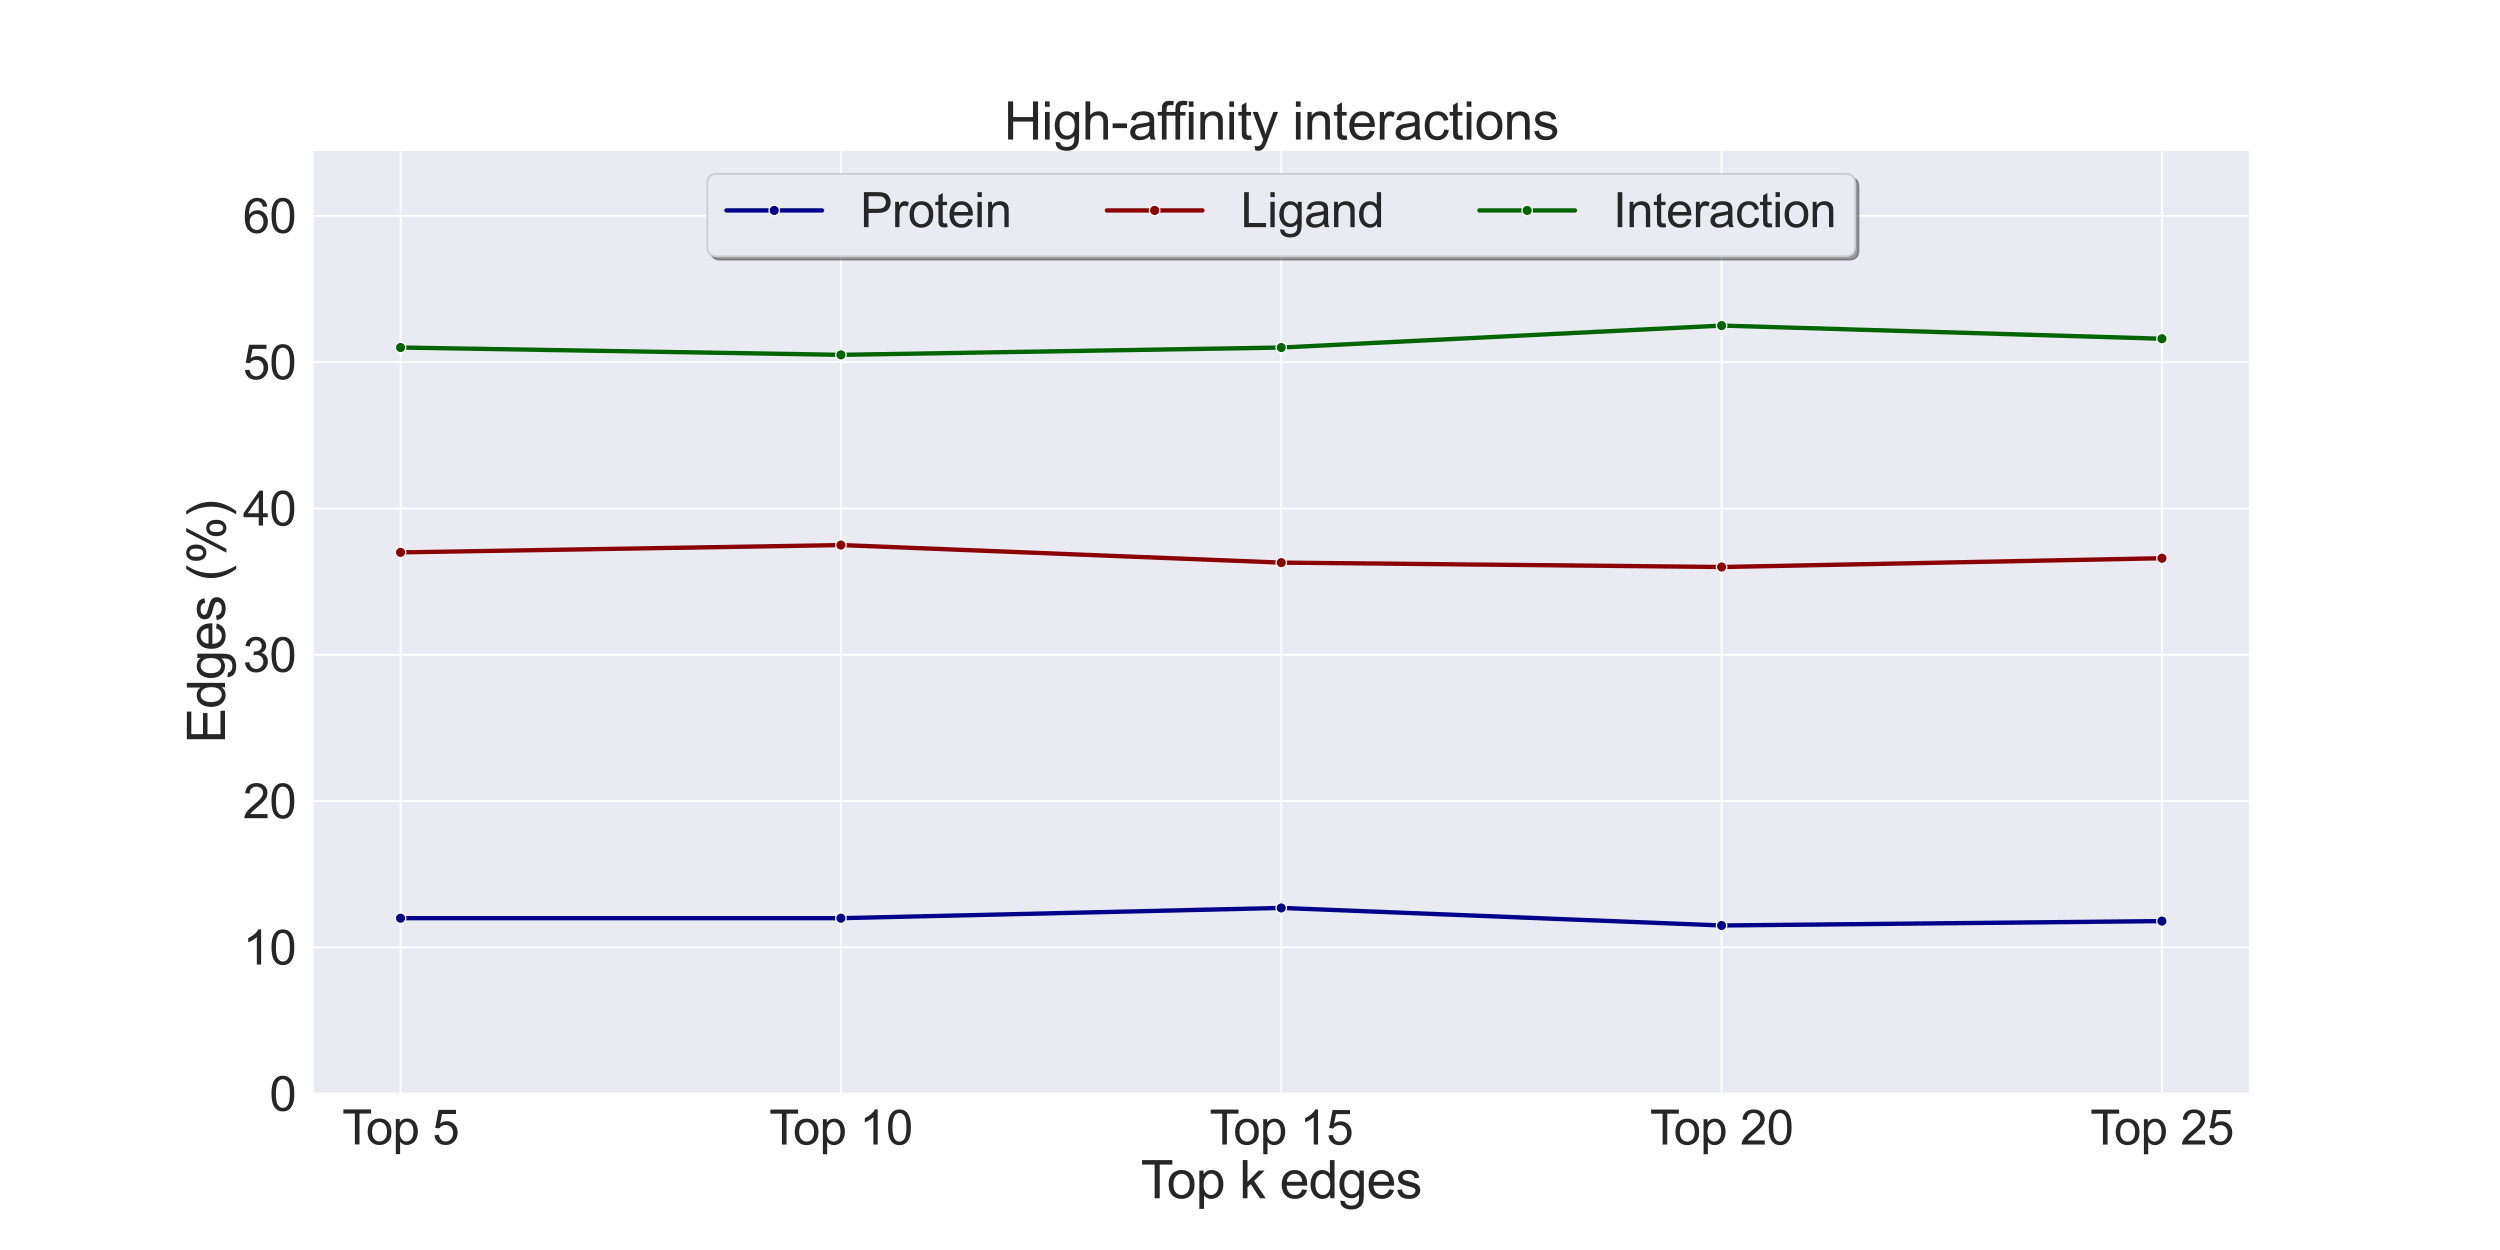 <?xml version="1.0" encoding="utf-8" standalone="no"?>
<!DOCTYPE svg PUBLIC "-//W3C//DTD SVG 1.1//EN"
  "http://www.w3.org/Graphics/SVG/1.1/DTD/svg11.dtd">
<svg xmlns:xlink="http://www.w3.org/1999/xlink" width="1440pt" height="720pt" viewBox="0 0 1440 720" xmlns="http://www.w3.org/2000/svg" version="1.1">
 <defs>
  <style type="text/css">*{stroke-linejoin: round; stroke-linecap: butt}</style>
 </defs>
 <g id="figure_1">
  <g id="patch_1">
   <path d="M 0 720 
L 1440 720 
L 1440 0 
L 0 0 
z
" style="fill: #ffffff"/>
  </g>
  <g id="axes_1">
   <g id="patch_2">
    <path d="M 180 630 
L 1296 630 
L 1296 86.4 
L 180 86.4 
z
" style="fill: #eaeaf2"/>
   </g>
   <g id="matplotlib.axis_1">
    <g id="xtick_1">
     <g id="line2d_1">
      <path d="M 230.727 630 
L 230.727 86.4 
" clip-path="url(#p2c59b697bc)" style="fill: none; stroke: #ffffff; stroke-linecap: round"/>
     </g>
     <g id="text_1">
      <!-- Top 5 -->
      <g style="fill: #262626" transform="translate(197.1 659.184)scale(0.275 -0.275)">
       <defs>
        <path id="ArialMT-54" d="M 1659 0 
L 1659 4041 
L 150 4041 
L 150 4581 
L 3781 4581 
L 3781 4041 
L 2266 4041 
L 2266 0 
L 1659 0 
z
" transform="scale(0.016)"/>
        <path id="ArialMT-6f" d="M 213 1659 
Q 213 2581 725 3025 
Q 1153 3394 1769 3394 
Q 2453 3394 2887 2945 
Q 3322 2497 3322 1706 
Q 3322 1066 3130 698 
Q 2938 331 2570 128 
Q 2203 -75 1769 -75 
Q 1072 -75 642 372 
Q 213 819 213 1659 
z
M 791 1659 
Q 791 1022 1069 705 
Q 1347 388 1769 388 
Q 2188 388 2466 706 
Q 2744 1025 2744 1678 
Q 2744 2294 2464 2611 
Q 2184 2928 1769 2928 
Q 1347 2928 1069 2612 
Q 791 2297 791 1659 
z
" transform="scale(0.016)"/>
        <path id="ArialMT-70" d="M 422 -1272 
L 422 3319 
L 934 3319 
L 934 2888 
Q 1116 3141 1344 3267 
Q 1572 3394 1897 3394 
Q 2322 3394 2647 3175 
Q 2972 2956 3137 2557 
Q 3303 2159 3303 1684 
Q 3303 1175 3120 767 
Q 2938 359 2589 142 
Q 2241 -75 1856 -75 
Q 1575 -75 1351 44 
Q 1128 163 984 344 
L 984 -1272 
L 422 -1272 
z
M 931 1641 
Q 931 1000 1190 694 
Q 1450 388 1819 388 
Q 2194 388 2461 705 
Q 2728 1022 2728 1688 
Q 2728 2322 2467 2637 
Q 2206 2953 1844 2953 
Q 1484 2953 1207 2617 
Q 931 2281 931 1641 
z
" transform="scale(0.016)"/>
        <path id="ArialMT-20" transform="scale(0.016)"/>
        <path id="ArialMT-35" d="M 266 1200 
L 856 1250 
Q 922 819 1161 601 
Q 1400 384 1738 384 
Q 2144 384 2425 690 
Q 2706 997 2706 1503 
Q 2706 1984 2436 2262 
Q 2166 2541 1728 2541 
Q 1456 2541 1237 2417 
Q 1019 2294 894 2097 
L 366 2166 
L 809 4519 
L 3088 4519 
L 3088 3981 
L 1259 3981 
L 1013 2750 
Q 1425 3038 1878 3038 
Q 2478 3038 2890 2622 
Q 3303 2206 3303 1553 
Q 3303 931 2941 478 
Q 2500 -78 1738 -78 
Q 1113 -78 717 272 
Q 322 622 266 1200 
z
" transform="scale(0.016)"/>
       </defs>
       <use xlink:href="#ArialMT-54"/>
       <use xlink:href="#ArialMT-6f" x="49.959"/>
       <use xlink:href="#ArialMT-70" x="105.574"/>
       <use xlink:href="#ArialMT-20" x="161.189"/>
       <use xlink:href="#ArialMT-35" x="188.973"/>
      </g>
     </g>
    </g>
    <g id="xtick_2">
     <g id="line2d_2">
      <path d="M 484.364 630 
L 484.364 86.4 
" clip-path="url(#p2c59b697bc)" style="fill: none; stroke: #ffffff; stroke-linecap: round"/>
     </g>
     <g id="text_2">
      <!-- Top 10 -->
      <g style="fill: #262626" transform="translate(443.09 659.266)scale(0.275 -0.275)">
       <defs>
        <path id="ArialMT-31" d="M 2384 0 
L 1822 0 
L 1822 3584 
Q 1619 3391 1289 3197 
Q 959 3003 697 2906 
L 697 3450 
Q 1169 3672 1522 3987 
Q 1875 4303 2022 4600 
L 2384 4600 
L 2384 0 
z
" transform="scale(0.016)"/>
        <path id="ArialMT-30" d="M 266 2259 
Q 266 3072 433 3567 
Q 600 4063 929 4331 
Q 1259 4600 1759 4600 
Q 2128 4600 2406 4451 
Q 2684 4303 2865 4023 
Q 3047 3744 3150 3342 
Q 3253 2941 3253 2259 
Q 3253 1453 3087 958 
Q 2922 463 2592 192 
Q 2263 -78 1759 -78 
Q 1097 -78 719 397 
Q 266 969 266 2259 
z
M 844 2259 
Q 844 1131 1108 757 
Q 1372 384 1759 384 
Q 2147 384 2411 759 
Q 2675 1134 2675 2259 
Q 2675 3391 2411 3762 
Q 2147 4134 1753 4134 
Q 1366 4134 1134 3806 
Q 844 3388 844 2259 
z
" transform="scale(0.016)"/>
       </defs>
       <use xlink:href="#ArialMT-54"/>
       <use xlink:href="#ArialMT-6f" x="49.959"/>
       <use xlink:href="#ArialMT-70" x="105.574"/>
       <use xlink:href="#ArialMT-20" x="161.189"/>
       <use xlink:href="#ArialMT-31" x="188.973"/>
       <use xlink:href="#ArialMT-30" x="244.588"/>
      </g>
     </g>
    </g>
    <g id="xtick_3">
     <g id="line2d_3">
      <path d="M 738 630 
L 738 86.4 
" clip-path="url(#p2c59b697bc)" style="fill: none; stroke: #ffffff; stroke-linecap: round"/>
     </g>
     <g id="text_3">
      <!-- Top 15 -->
      <g style="fill: #262626" transform="translate(696.726 659.266)scale(0.275 -0.275)">
       <use xlink:href="#ArialMT-54"/>
       <use xlink:href="#ArialMT-6f" x="49.959"/>
       <use xlink:href="#ArialMT-70" x="105.574"/>
       <use xlink:href="#ArialMT-20" x="161.189"/>
       <use xlink:href="#ArialMT-31" x="188.973"/>
       <use xlink:href="#ArialMT-35" x="244.588"/>
      </g>
     </g>
    </g>
    <g id="xtick_4">
     <g id="line2d_4">
      <path d="M 991.636 630 
L 991.636 86.4 
" clip-path="url(#p2c59b697bc)" style="fill: none; stroke: #ffffff; stroke-linecap: round"/>
     </g>
     <g id="text_4">
      <!-- Top 20 -->
      <g style="fill: #262626" transform="translate(950.363 659.266)scale(0.275 -0.275)">
       <defs>
        <path id="ArialMT-32" d="M 3222 541 
L 3222 0 
L 194 0 
Q 188 203 259 391 
Q 375 700 629 1000 
Q 884 1300 1366 1694 
Q 2113 2306 2375 2664 
Q 2638 3022 2638 3341 
Q 2638 3675 2398 3904 
Q 2159 4134 1775 4134 
Q 1369 4134 1125 3890 
Q 881 3647 878 3216 
L 300 3275 
Q 359 3922 746 4261 
Q 1134 4600 1788 4600 
Q 2447 4600 2831 4234 
Q 3216 3869 3216 3328 
Q 3216 3053 3103 2787 
Q 2991 2522 2730 2228 
Q 2469 1934 1863 1422 
Q 1356 997 1212 845 
Q 1069 694 975 541 
L 3222 541 
z
" transform="scale(0.016)"/>
       </defs>
       <use xlink:href="#ArialMT-54"/>
       <use xlink:href="#ArialMT-6f" x="49.959"/>
       <use xlink:href="#ArialMT-70" x="105.574"/>
       <use xlink:href="#ArialMT-20" x="161.189"/>
       <use xlink:href="#ArialMT-32" x="188.973"/>
       <use xlink:href="#ArialMT-30" x="244.588"/>
      </g>
     </g>
    </g>
    <g id="xtick_5">
     <g id="line2d_5">
      <path d="M 1245.273 630 
L 1245.273 86.4 
" clip-path="url(#p2c59b697bc)" style="fill: none; stroke: #ffffff; stroke-linecap: round"/>
     </g>
     <g id="text_5">
      <!-- Top 25 -->
      <g style="fill: #262626" transform="translate(1203.999 659.266)scale(0.275 -0.275)">
       <use xlink:href="#ArialMT-54"/>
       <use xlink:href="#ArialMT-6f" x="49.959"/>
       <use xlink:href="#ArialMT-70" x="105.574"/>
       <use xlink:href="#ArialMT-20" x="161.189"/>
       <use xlink:href="#ArialMT-32" x="188.973"/>
       <use xlink:href="#ArialMT-35" x="244.588"/>
      </g>
     </g>
    </g>
    <g id="text_6">
     <!-- Top k edges -->
     <g style="fill: #262626" transform="translate(657.124 690.205)scale(0.3 -0.3)">
      <defs>
       <path id="ArialMT-6b" d="M 425 0 
L 425 4581 
L 988 4581 
L 988 1969 
L 2319 3319 
L 3047 3319 
L 1778 2088 
L 3175 0 
L 2481 0 
L 1384 1697 
L 988 1316 
L 988 0 
L 425 0 
z
" transform="scale(0.016)"/>
       <path id="ArialMT-65" d="M 2694 1069 
L 3275 997 
Q 3138 488 2766 206 
Q 2394 -75 1816 -75 
Q 1088 -75 661 373 
Q 234 822 234 1631 
Q 234 2469 665 2931 
Q 1097 3394 1784 3394 
Q 2450 3394 2872 2941 
Q 3294 2488 3294 1666 
Q 3294 1616 3291 1516 
L 816 1516 
Q 847 969 1125 678 
Q 1403 388 1819 388 
Q 2128 388 2347 550 
Q 2566 713 2694 1069 
z
M 847 1978 
L 2700 1978 
Q 2663 2397 2488 2606 
Q 2219 2931 1791 2931 
Q 1403 2931 1139 2672 
Q 875 2413 847 1978 
z
" transform="scale(0.016)"/>
       <path id="ArialMT-64" d="M 2575 0 
L 2575 419 
Q 2259 -75 1647 -75 
Q 1250 -75 917 144 
Q 584 363 401 755 
Q 219 1147 219 1656 
Q 219 2153 384 2558 
Q 550 2963 881 3178 
Q 1213 3394 1622 3394 
Q 1922 3394 2156 3267 
Q 2391 3141 2538 2938 
L 2538 4581 
L 3097 4581 
L 3097 0 
L 2575 0 
z
M 797 1656 
Q 797 1019 1065 703 
Q 1334 388 1700 388 
Q 2069 388 2326 689 
Q 2584 991 2584 1609 
Q 2584 2291 2321 2609 
Q 2059 2928 1675 2928 
Q 1300 2928 1048 2622 
Q 797 2316 797 1656 
z
" transform="scale(0.016)"/>
       <path id="ArialMT-67" d="M 319 -275 
L 866 -356 
Q 900 -609 1056 -725 
Q 1266 -881 1628 -881 
Q 2019 -881 2231 -725 
Q 2444 -569 2519 -288 
Q 2563 -116 2559 434 
Q 2191 0 1641 0 
Q 956 0 581 494 
Q 206 988 206 1678 
Q 206 2153 378 2554 
Q 550 2956 876 3175 
Q 1203 3394 1644 3394 
Q 2231 3394 2613 2919 
L 2613 3319 
L 3131 3319 
L 3131 450 
Q 3131 -325 2973 -648 
Q 2816 -972 2473 -1159 
Q 2131 -1347 1631 -1347 
Q 1038 -1347 672 -1080 
Q 306 -813 319 -275 
z
M 784 1719 
Q 784 1066 1043 766 
Q 1303 466 1694 466 
Q 2081 466 2343 764 
Q 2606 1063 2606 1700 
Q 2606 2309 2336 2618 
Q 2066 2928 1684 2928 
Q 1309 2928 1046 2623 
Q 784 2319 784 1719 
z
" transform="scale(0.016)"/>
       <path id="ArialMT-73" d="M 197 991 
L 753 1078 
Q 800 744 1014 566 
Q 1228 388 1613 388 
Q 2000 388 2187 545 
Q 2375 703 2375 916 
Q 2375 1106 2209 1216 
Q 2094 1291 1634 1406 
Q 1016 1563 777 1677 
Q 538 1791 414 1992 
Q 291 2194 291 2438 
Q 291 2659 392 2848 
Q 494 3038 669 3163 
Q 800 3259 1026 3326 
Q 1253 3394 1513 3394 
Q 1903 3394 2198 3281 
Q 2494 3169 2634 2976 
Q 2775 2784 2828 2463 
L 2278 2388 
Q 2241 2644 2061 2787 
Q 1881 2931 1553 2931 
Q 1166 2931 1000 2803 
Q 834 2675 834 2503 
Q 834 2394 903 2306 
Q 972 2216 1119 2156 
Q 1203 2125 1616 2013 
Q 2213 1853 2448 1751 
Q 2684 1650 2818 1456 
Q 2953 1263 2953 975 
Q 2953 694 2789 445 
Q 2625 197 2315 61 
Q 2006 -75 1616 -75 
Q 969 -75 630 194 
Q 291 463 197 991 
z
" transform="scale(0.016)"/>
      </defs>
      <use xlink:href="#ArialMT-54"/>
      <use xlink:href="#ArialMT-6f" x="49.959"/>
      <use xlink:href="#ArialMT-70" x="105.574"/>
      <use xlink:href="#ArialMT-20" x="161.189"/>
      <use xlink:href="#ArialMT-6b" x="188.973"/>
      <use xlink:href="#ArialMT-20" x="238.973"/>
      <use xlink:href="#ArialMT-65" x="266.756"/>
      <use xlink:href="#ArialMT-64" x="322.371"/>
      <use xlink:href="#ArialMT-67" x="377.986"/>
      <use xlink:href="#ArialMT-65" x="433.602"/>
      <use xlink:href="#ArialMT-73" x="489.217"/>
     </g>
    </g>
   </g>
   <g id="matplotlib.axis_2">
    <g id="ytick_1">
     <g id="line2d_6">
      <path d="M 180 630 
L 1296 630 
" clip-path="url(#p2c59b697bc)" style="fill: none; stroke: #ffffff; stroke-linecap: round"/>
     </g>
     <g id="text_7">
      <!-- 0 -->
      <g style="fill: #262626" transform="translate(155.207 639.842)scale(0.275 -0.275)">
       <use xlink:href="#ArialMT-30"/>
      </g>
     </g>
    </g>
    <g id="ytick_2">
     <g id="line2d_7">
      <path d="M 180 545.721 
L 1296 545.721 
" clip-path="url(#p2c59b697bc)" style="fill: none; stroke: #ffffff; stroke-linecap: round"/>
     </g>
     <g id="text_8">
      <!-- 10 -->
      <g style="fill: #262626" transform="translate(139.915 555.563)scale(0.275 -0.275)">
       <use xlink:href="#ArialMT-31"/>
       <use xlink:href="#ArialMT-30" x="55.615"/>
      </g>
     </g>
    </g>
    <g id="ytick_3">
     <g id="line2d_8">
      <path d="M 180 461.442 
L 1296 461.442 
" clip-path="url(#p2c59b697bc)" style="fill: none; stroke: #ffffff; stroke-linecap: round"/>
     </g>
     <g id="text_9">
      <!-- 20 -->
      <g style="fill: #262626" transform="translate(139.915 471.284)scale(0.275 -0.275)">
       <use xlink:href="#ArialMT-32"/>
       <use xlink:href="#ArialMT-30" x="55.615"/>
      </g>
     </g>
    </g>
    <g id="ytick_4">
     <g id="line2d_9">
      <path d="M 180 377.163 
L 1296 377.163 
" clip-path="url(#p2c59b697bc)" style="fill: none; stroke: #ffffff; stroke-linecap: round"/>
     </g>
     <g id="text_10">
      <!-- 30 -->
      <g style="fill: #262626" transform="translate(139.915 387.005)scale(0.275 -0.275)">
       <defs>
        <path id="ArialMT-33" d="M 269 1209 
L 831 1284 
Q 928 806 1161 595 
Q 1394 384 1728 384 
Q 2125 384 2398 659 
Q 2672 934 2672 1341 
Q 2672 1728 2419 1979 
Q 2166 2231 1775 2231 
Q 1616 2231 1378 2169 
L 1441 2663 
Q 1497 2656 1531 2656 
Q 1891 2656 2178 2843 
Q 2466 3031 2466 3422 
Q 2466 3731 2256 3934 
Q 2047 4138 1716 4138 
Q 1388 4138 1169 3931 
Q 950 3725 888 3313 
L 325 3413 
Q 428 3978 793 4289 
Q 1159 4600 1703 4600 
Q 2078 4600 2393 4439 
Q 2709 4278 2876 4000 
Q 3044 3722 3044 3409 
Q 3044 3113 2884 2869 
Q 2725 2625 2413 2481 
Q 2819 2388 3044 2092 
Q 3269 1797 3269 1353 
Q 3269 753 2831 336 
Q 2394 -81 1725 -81 
Q 1122 -81 723 278 
Q 325 638 269 1209 
z
" transform="scale(0.016)"/>
       </defs>
       <use xlink:href="#ArialMT-33"/>
       <use xlink:href="#ArialMT-30" x="55.615"/>
      </g>
     </g>
    </g>
    <g id="ytick_5">
     <g id="line2d_10">
      <path d="M 180 292.884 
L 1296 292.884 
" clip-path="url(#p2c59b697bc)" style="fill: none; stroke: #ffffff; stroke-linecap: round"/>
     </g>
     <g id="text_11">
      <!-- 40 -->
      <g style="fill: #262626" transform="translate(139.915 302.726)scale(0.275 -0.275)">
       <defs>
        <path id="ArialMT-34" d="M 2069 0 
L 2069 1097 
L 81 1097 
L 81 1613 
L 2172 4581 
L 2631 4581 
L 2631 1613 
L 3250 1613 
L 3250 1097 
L 2631 1097 
L 2631 0 
L 2069 0 
z
M 2069 1613 
L 2069 3678 
L 634 1613 
L 2069 1613 
z
" transform="scale(0.016)"/>
       </defs>
       <use xlink:href="#ArialMT-34"/>
       <use xlink:href="#ArialMT-30" x="55.615"/>
      </g>
     </g>
    </g>
    <g id="ytick_6">
     <g id="line2d_11">
      <path d="M 180 208.605 
L 1296 208.605 
" clip-path="url(#p2c59b697bc)" style="fill: none; stroke: #ffffff; stroke-linecap: round"/>
     </g>
     <g id="text_12">
      <!-- 50 -->
      <g style="fill: #262626" transform="translate(139.915 218.447)scale(0.275 -0.275)">
       <use xlink:href="#ArialMT-35"/>
       <use xlink:href="#ArialMT-30" x="55.615"/>
      </g>
     </g>
    </g>
    <g id="ytick_7">
     <g id="line2d_12">
      <path d="M 180 124.326 
L 1296 124.326 
" clip-path="url(#p2c59b697bc)" style="fill: none; stroke: #ffffff; stroke-linecap: round"/>
     </g>
     <g id="text_13">
      <!-- 60 -->
      <g style="fill: #262626" transform="translate(139.915 134.168)scale(0.275 -0.275)">
       <defs>
        <path id="ArialMT-36" d="M 3184 3459 
L 2625 3416 
Q 2550 3747 2413 3897 
Q 2184 4138 1850 4138 
Q 1581 4138 1378 3988 
Q 1113 3794 959 3422 
Q 806 3050 800 2363 
Q 1003 2672 1297 2822 
Q 1591 2972 1913 2972 
Q 2475 2972 2870 2558 
Q 3266 2144 3266 1488 
Q 3266 1056 3080 686 
Q 2894 316 2569 119 
Q 2244 -78 1831 -78 
Q 1128 -78 684 439 
Q 241 956 241 2144 
Q 241 3472 731 4075 
Q 1159 4600 1884 4600 
Q 2425 4600 2770 4297 
Q 3116 3994 3184 3459 
z
M 888 1484 
Q 888 1194 1011 928 
Q 1134 663 1356 523 
Q 1578 384 1822 384 
Q 2178 384 2434 671 
Q 2691 959 2691 1453 
Q 2691 1928 2437 2201 
Q 2184 2475 1800 2475 
Q 1419 2475 1153 2201 
Q 888 1928 888 1484 
z
" transform="scale(0.016)"/>
       </defs>
       <use xlink:href="#ArialMT-36"/>
       <use xlink:href="#ArialMT-30" x="55.615"/>
      </g>
     </g>
    </g>
    <g id="text_14">
     <!-- Edges (%) -->
     <g style="fill: #262626" transform="translate(129.601 428.224)rotate(-90)scale(0.3 -0.3)">
      <defs>
       <path id="ArialMT-45" d="M 506 0 
L 506 4581 
L 3819 4581 
L 3819 4041 
L 1113 4041 
L 1113 2638 
L 3647 2638 
L 3647 2100 
L 1113 2100 
L 1113 541 
L 3925 541 
L 3925 0 
L 506 0 
z
" transform="scale(0.016)"/>
       <path id="ArialMT-28" d="M 1497 -1347 
Q 1031 -759 709 28 
Q 388 816 388 1659 
Q 388 2403 628 3084 
Q 909 3875 1497 4659 
L 1900 4659 
Q 1522 4009 1400 3731 
Q 1209 3300 1100 2831 
Q 966 2247 966 1656 
Q 966 153 1900 -1347 
L 1497 -1347 
z
" transform="scale(0.016)"/>
       <path id="ArialMT-25" d="M 372 3481 
Q 372 3972 619 4315 
Q 866 4659 1334 4659 
Q 1766 4659 2048 4351 
Q 2331 4044 2331 3447 
Q 2331 2866 2045 2552 
Q 1759 2238 1341 2238 
Q 925 2238 648 2547 
Q 372 2856 372 3481 
z
M 1350 4272 
Q 1141 4272 1002 4090 
Q 863 3909 863 3425 
Q 863 2984 1003 2804 
Q 1144 2625 1350 2625 
Q 1563 2625 1702 2806 
Q 1841 2988 1841 3469 
Q 1841 3913 1700 4092 
Q 1559 4272 1350 4272 
z
M 1353 -169 
L 3859 4659 
L 4316 4659 
L 1819 -169 
L 1353 -169 
z
M 3334 1075 
Q 3334 1569 3581 1911 
Q 3828 2253 4300 2253 
Q 4731 2253 5014 1945 
Q 5297 1638 5297 1041 
Q 5297 459 5011 145 
Q 4725 -169 4303 -169 
Q 3888 -169 3611 142 
Q 3334 453 3334 1075 
z
M 4316 1866 
Q 4103 1866 3964 1684 
Q 3825 1503 3825 1019 
Q 3825 581 3965 400 
Q 4106 219 4313 219 
Q 4528 219 4667 400 
Q 4806 581 4806 1063 
Q 4806 1506 4665 1686 
Q 4525 1866 4316 1866 
z
" transform="scale(0.016)"/>
       <path id="ArialMT-29" d="M 791 -1347 
L 388 -1347 
Q 1322 153 1322 1656 
Q 1322 2244 1188 2822 
Q 1081 3291 891 3722 
Q 769 4003 388 4659 
L 791 4659 
Q 1378 3875 1659 3084 
Q 1900 2403 1900 1659 
Q 1900 816 1576 28 
Q 1253 -759 791 -1347 
z
" transform="scale(0.016)"/>
      </defs>
      <use xlink:href="#ArialMT-45"/>
      <use xlink:href="#ArialMT-64" x="66.699"/>
      <use xlink:href="#ArialMT-67" x="122.314"/>
      <use xlink:href="#ArialMT-65" x="177.93"/>
      <use xlink:href="#ArialMT-73" x="233.545"/>
      <use xlink:href="#ArialMT-20" x="283.545"/>
      <use xlink:href="#ArialMT-28" x="311.328"/>
      <use xlink:href="#ArialMT-25" x="344.629"/>
      <use xlink:href="#ArialMT-29" x="433.545"/>
     </g>
    </g>
   </g>
   <g id="PolyCollection_1"/>
   <g id="PolyCollection_2"/>
   <g id="PolyCollection_3"/>
   <g id="line2d_13">
    <path d="M 230.727 528.865 
L 484.364 528.865 
L 738 522.966 
L 991.636 533.079 
L 1245.273 530.551 
" clip-path="url(#p2c59b697bc)" style="fill: none; stroke: #00008b; stroke-width: 2.5; stroke-linecap: round"/>
    <defs>
     <path id="m08bcdc14e7" d="M 0 3 
C 0.796 3 1.559 2.684 2.121 2.121 
C 2.684 1.559 3 0.796 3 0 
C 3 -0.796 2.684 -1.559 2.121 -2.121 
C 1.559 -2.684 0.796 -3 0 -3 
C -0.796 -3 -1.559 -2.684 -2.121 -2.121 
C -2.684 -1.559 -3 -0.796 -3 0 
C -3 0.796 -2.684 1.559 -2.121 2.121 
C -1.559 2.684 -0.796 3 0 3 
z
" style="stroke: #ffffff; stroke-width: 0.75"/>
    </defs>
    <g clip-path="url(#p2c59b697bc)">
     <use xlink:href="#m08bcdc14e7" x="230.727" y="528.865" style="fill: #00008b; stroke: #ffffff; stroke-width: 0.75"/>
     <use xlink:href="#m08bcdc14e7" x="484.364" y="528.865" style="fill: #00008b; stroke: #ffffff; stroke-width: 0.75"/>
     <use xlink:href="#m08bcdc14e7" x="738" y="522.966" style="fill: #00008b; stroke: #ffffff; stroke-width: 0.75"/>
     <use xlink:href="#m08bcdc14e7" x="991.636" y="533.079" style="fill: #00008b; stroke: #ffffff; stroke-width: 0.75"/>
     <use xlink:href="#m08bcdc14e7" x="1245.273" y="530.551" style="fill: #00008b; stroke: #ffffff; stroke-width: 0.75"/>
    </g>
   </g>
   <g id="line2d_14">
    <path d="M 230.727 318.167 
L 484.364 313.953 
L 738 324.067 
L 991.636 326.595 
L 1245.273 321.539 
" clip-path="url(#p2c59b697bc)" style="fill: none; stroke: #8b0000; stroke-width: 2.5; stroke-linecap: round"/>
    <defs>
     <path id="m89f7b9e46b" d="M 0 3 
C 0.796 3 1.559 2.684 2.121 2.121 
C 2.684 1.559 3 0.796 3 0 
C 3 -0.796 2.684 -1.559 2.121 -2.121 
C 1.559 -2.684 0.796 -3 0 -3 
C -0.796 -3 -1.559 -2.684 -2.121 -2.121 
C -2.684 -1.559 -3 -0.796 -3 0 
C -3 0.796 -2.684 1.559 -2.121 2.121 
C -1.559 2.684 -0.796 3 0 3 
z
" style="stroke: #ffffff; stroke-width: 0.75"/>
    </defs>
    <g clip-path="url(#p2c59b697bc)">
     <use xlink:href="#m89f7b9e46b" x="230.727" y="318.167" style="fill: #8b0000; stroke: #ffffff; stroke-width: 0.75"/>
     <use xlink:href="#m89f7b9e46b" x="484.364" y="313.953" style="fill: #8b0000; stroke: #ffffff; stroke-width: 0.75"/>
     <use xlink:href="#m89f7b9e46b" x="738" y="324.067" style="fill: #8b0000; stroke: #ffffff; stroke-width: 0.75"/>
     <use xlink:href="#m89f7b9e46b" x="991.636" y="326.595" style="fill: #8b0000; stroke: #ffffff; stroke-width: 0.75"/>
     <use xlink:href="#m89f7b9e46b" x="1245.273" y="321.539" style="fill: #8b0000; stroke: #ffffff; stroke-width: 0.75"/>
    </g>
   </g>
   <g id="line2d_15">
    <path d="M 230.727 200.177 
L 484.364 204.391 
L 738 200.177 
L 991.636 187.535 
L 1245.273 195.12 
" clip-path="url(#p2c59b697bc)" style="fill: none; stroke: #006400; stroke-width: 2.5; stroke-linecap: round"/>
    <defs>
     <path id="mc40d8994d2" d="M 0 3 
C 0.796 3 1.559 2.684 2.121 2.121 
C 2.684 1.559 3 0.796 3 0 
C 3 -0.796 2.684 -1.559 2.121 -2.121 
C 1.559 -2.684 0.796 -3 0 -3 
C -0.796 -3 -1.559 -2.684 -2.121 -2.121 
C -2.684 -1.559 -3 -0.796 -3 0 
C -3 0.796 -2.684 1.559 -2.121 2.121 
C -1.559 2.684 -0.796 3 0 3 
z
" style="stroke: #ffffff; stroke-width: 0.75"/>
    </defs>
    <g clip-path="url(#p2c59b697bc)">
     <use xlink:href="#mc40d8994d2" x="230.727" y="200.177" style="fill: #006400; stroke: #ffffff; stroke-width: 0.75"/>
     <use xlink:href="#mc40d8994d2" x="484.364" y="204.391" style="fill: #006400; stroke: #ffffff; stroke-width: 0.75"/>
     <use xlink:href="#mc40d8994d2" x="738" y="200.177" style="fill: #006400; stroke: #ffffff; stroke-width: 0.75"/>
     <use xlink:href="#mc40d8994d2" x="991.636" y="187.535" style="fill: #006400; stroke: #ffffff; stroke-width: 0.75"/>
     <use xlink:href="#mc40d8994d2" x="1245.273" y="195.12" style="fill: #006400; stroke: #ffffff; stroke-width: 0.75"/>
    </g>
   </g>
   <g id="patch_3">
    <path d="M 180 630 
L 180 86.4 
" style="fill: none; stroke: #ffffff; stroke-width: 1.25; stroke-linejoin: miter; stroke-linecap: square"/>
   </g>
   <g id="patch_4">
    <path d="M 1296 630 
L 1296 86.4 
" style="fill: none; stroke: #ffffff; stroke-width: 1.25; stroke-linejoin: miter; stroke-linecap: square"/>
   </g>
   <g id="patch_5">
    <path d="M 180 630 
L 1296 630 
" style="fill: none; stroke: #ffffff; stroke-width: 1.25; stroke-linejoin: miter; stroke-linecap: square"/>
   </g>
   <g id="patch_6">
    <path d="M 180 86.4 
L 1296 86.4 
" style="fill: none; stroke: #ffffff; stroke-width: 1.25; stroke-linejoin: miter; stroke-linecap: square"/>
   </g>
   <g id="text_15">
    <!-- High-affinity interactions -->
    <g style="fill: #262626" transform="translate(578.201 80.4)scale(0.3 -0.3)">
     <defs>
      <path id="ArialMT-48" d="M 513 0 
L 513 4581 
L 1119 4581 
L 1119 2700 
L 3500 2700 
L 3500 4581 
L 4106 4581 
L 4106 0 
L 3500 0 
L 3500 2159 
L 1119 2159 
L 1119 0 
L 513 0 
z
" transform="scale(0.016)"/>
      <path id="ArialMT-69" d="M 425 3934 
L 425 4581 
L 988 4581 
L 988 3934 
L 425 3934 
z
M 425 0 
L 425 3319 
L 988 3319 
L 988 0 
L 425 0 
z
" transform="scale(0.016)"/>
      <path id="ArialMT-68" d="M 422 0 
L 422 4581 
L 984 4581 
L 984 2938 
Q 1378 3394 1978 3394 
Q 2347 3394 2619 3248 
Q 2891 3103 3008 2847 
Q 3125 2591 3125 2103 
L 3125 0 
L 2563 0 
L 2563 2103 
Q 2563 2525 2380 2717 
Q 2197 2909 1863 2909 
Q 1613 2909 1392 2779 
Q 1172 2650 1078 2428 
Q 984 2206 984 1816 
L 984 0 
L 422 0 
z
" transform="scale(0.016)"/>
      <path id="ArialMT-2d" d="M 203 1375 
L 203 1941 
L 1931 1941 
L 1931 1375 
L 203 1375 
z
" transform="scale(0.016)"/>
      <path id="ArialMT-61" d="M 2588 409 
Q 2275 144 1986 34 
Q 1697 -75 1366 -75 
Q 819 -75 525 192 
Q 231 459 231 875 
Q 231 1119 342 1320 
Q 453 1522 633 1644 
Q 813 1766 1038 1828 
Q 1203 1872 1538 1913 
Q 2219 1994 2541 2106 
Q 2544 2222 2544 2253 
Q 2544 2597 2384 2738 
Q 2169 2928 1744 2928 
Q 1347 2928 1158 2789 
Q 969 2650 878 2297 
L 328 2372 
Q 403 2725 575 2942 
Q 747 3159 1072 3276 
Q 1397 3394 1825 3394 
Q 2250 3394 2515 3294 
Q 2781 3194 2906 3042 
Q 3031 2891 3081 2659 
Q 3109 2516 3109 2141 
L 3109 1391 
Q 3109 606 3145 398 
Q 3181 191 3288 0 
L 2700 0 
Q 2613 175 2588 409 
z
M 2541 1666 
Q 2234 1541 1622 1453 
Q 1275 1403 1131 1340 
Q 988 1278 909 1158 
Q 831 1038 831 891 
Q 831 666 1001 516 
Q 1172 366 1500 366 
Q 1825 366 2078 508 
Q 2331 650 2450 897 
Q 2541 1088 2541 1459 
L 2541 1666 
z
" transform="scale(0.016)"/>
      <path id="ArialMT-66" d="M 556 0 
L 556 2881 
L 59 2881 
L 59 3319 
L 556 3319 
L 556 3672 
Q 556 4006 616 4169 
Q 697 4388 901 4523 
Q 1106 4659 1475 4659 
Q 1713 4659 2000 4603 
L 1916 4113 
Q 1741 4144 1584 4144 
Q 1328 4144 1222 4034 
Q 1116 3925 1116 3625 
L 1116 3319 
L 1763 3319 
L 1763 2881 
L 1116 2881 
L 1116 0 
L 556 0 
z
" transform="scale(0.016)"/>
      <path id="ArialMT-6e" d="M 422 0 
L 422 3319 
L 928 3319 
L 928 2847 
Q 1294 3394 1984 3394 
Q 2284 3394 2536 3286 
Q 2788 3178 2913 3003 
Q 3038 2828 3088 2588 
Q 3119 2431 3119 2041 
L 3119 0 
L 2556 0 
L 2556 2019 
Q 2556 2363 2490 2533 
Q 2425 2703 2258 2804 
Q 2091 2906 1866 2906 
Q 1506 2906 1245 2678 
Q 984 2450 984 1813 
L 984 0 
L 422 0 
z
" transform="scale(0.016)"/>
      <path id="ArialMT-74" d="M 1650 503 
L 1731 6 
Q 1494 -44 1306 -44 
Q 1000 -44 831 53 
Q 663 150 594 308 
Q 525 466 525 972 
L 525 2881 
L 113 2881 
L 113 3319 
L 525 3319 
L 525 4141 
L 1084 4478 
L 1084 3319 
L 1650 3319 
L 1650 2881 
L 1084 2881 
L 1084 941 
Q 1084 700 1114 631 
Q 1144 563 1211 522 
Q 1278 481 1403 481 
Q 1497 481 1650 503 
z
" transform="scale(0.016)"/>
      <path id="ArialMT-79" d="M 397 -1278 
L 334 -750 
Q 519 -800 656 -800 
Q 844 -800 956 -737 
Q 1069 -675 1141 -563 
Q 1194 -478 1313 -144 
Q 1328 -97 1363 -6 
L 103 3319 
L 709 3319 
L 1400 1397 
Q 1534 1031 1641 628 
Q 1738 1016 1872 1384 
L 2581 3319 
L 3144 3319 
L 1881 -56 
Q 1678 -603 1566 -809 
Q 1416 -1088 1222 -1217 
Q 1028 -1347 759 -1347 
Q 597 -1347 397 -1278 
z
" transform="scale(0.016)"/>
      <path id="ArialMT-72" d="M 416 0 
L 416 3319 
L 922 3319 
L 922 2816 
Q 1116 3169 1280 3281 
Q 1444 3394 1641 3394 
Q 1925 3394 2219 3213 
L 2025 2691 
Q 1819 2813 1613 2813 
Q 1428 2813 1281 2702 
Q 1134 2591 1072 2394 
Q 978 2094 978 1738 
L 978 0 
L 416 0 
z
" transform="scale(0.016)"/>
      <path id="ArialMT-63" d="M 2588 1216 
L 3141 1144 
Q 3050 572 2676 248 
Q 2303 -75 1759 -75 
Q 1078 -75 664 370 
Q 250 816 250 1647 
Q 250 2184 428 2587 
Q 606 2991 970 3192 
Q 1334 3394 1763 3394 
Q 2303 3394 2647 3120 
Q 2991 2847 3088 2344 
L 2541 2259 
Q 2463 2594 2264 2762 
Q 2066 2931 1784 2931 
Q 1359 2931 1093 2626 
Q 828 2322 828 1663 
Q 828 994 1084 691 
Q 1341 388 1753 388 
Q 2084 388 2306 591 
Q 2528 794 2588 1216 
z
" transform="scale(0.016)"/>
     </defs>
     <use xlink:href="#ArialMT-48"/>
     <use xlink:href="#ArialMT-69" x="72.217"/>
     <use xlink:href="#ArialMT-67" x="94.434"/>
     <use xlink:href="#ArialMT-68" x="150.049"/>
     <use xlink:href="#ArialMT-2d" x="205.664"/>
     <use xlink:href="#ArialMT-61" x="238.965"/>
     <use xlink:href="#ArialMT-66" x="294.58"/>
     <use xlink:href="#ArialMT-66" x="320.613"/>
     <use xlink:href="#ArialMT-69" x="348.396"/>
     <use xlink:href="#ArialMT-6e" x="370.613"/>
     <use xlink:href="#ArialMT-69" x="426.229"/>
     <use xlink:href="#ArialMT-74" x="448.445"/>
     <use xlink:href="#ArialMT-79" x="476.229"/>
     <use xlink:href="#ArialMT-20" x="526.229"/>
     <use xlink:href="#ArialMT-69" x="554.012"/>
     <use xlink:href="#ArialMT-6e" x="576.229"/>
     <use xlink:href="#ArialMT-74" x="631.844"/>
     <use xlink:href="#ArialMT-65" x="659.627"/>
     <use xlink:href="#ArialMT-72" x="715.242"/>
     <use xlink:href="#ArialMT-61" x="748.543"/>
     <use xlink:href="#ArialMT-63" x="804.158"/>
     <use xlink:href="#ArialMT-74" x="854.158"/>
     <use xlink:href="#ArialMT-69" x="881.941"/>
     <use xlink:href="#ArialMT-6f" x="904.158"/>
     <use xlink:href="#ArialMT-6e" x="959.773"/>
     <use xlink:href="#ArialMT-73" x="1015.389"/>
    </g>
   </g>
   <g id="legend_1">
    <g id="patch_7">
     <path d="M 414.95 149.622 
L 1065.05 149.622 
Q 1070.55 149.622 1070.55 144.122 
L 1070.55 107.65 
Q 1070.55 102.15 1065.05 102.15 
L 414.95 102.15 
Q 409.45 102.15 409.45 107.65 
L 409.45 144.122 
Q 409.45 149.622 414.95 149.622 
z
" style="fill: #464649; opacity: 0.5; stroke: #464649; stroke-linejoin: miter"/>
    </g>
    <g id="patch_8">
     <path d="M 412.95 147.622 
L 1063.05 147.622 
Q 1068.55 147.622 1068.55 142.122 
L 1068.55 105.65 
Q 1068.55 100.15 1063.05 100.15 
L 412.95 100.15 
Q 407.45 100.15 407.45 105.65 
L 407.45 142.122 
Q 407.45 147.622 412.95 147.622 
z
" style="fill: #eaeaf2; stroke: #cccccc; stroke-linejoin: miter"/>
    </g>
    <g id="line2d_16">
     <path d="M 418.45 121.209 
L 445.95 121.209 
L 473.45 121.209 
" style="fill: none; stroke: #00008b; stroke-width: 2.5; stroke-linecap: round"/>
     <g>
      <use xlink:href="#m08bcdc14e7" x="445.95" y="121.209" style="fill: #00008b; stroke: #ffffff; stroke-width: 0.75"/>
     </g>
    </g>
    <g id="text_16">
     <!-- Protein -->
     <g style="fill: #262626" transform="translate(495.45 130.834)scale(0.275 -0.275)">
      <defs>
       <path id="ArialMT-50" d="M 494 0 
L 494 4581 
L 2222 4581 
Q 2678 4581 2919 4538 
Q 3256 4481 3484 4323 
Q 3713 4166 3852 3881 
Q 3991 3597 3991 3256 
Q 3991 2672 3619 2267 
Q 3247 1863 2275 1863 
L 1100 1863 
L 1100 0 
L 494 0 
z
M 1100 2403 
L 2284 2403 
Q 2872 2403 3119 2622 
Q 3366 2841 3366 3238 
Q 3366 3525 3220 3729 
Q 3075 3934 2838 4000 
Q 2684 4041 2272 4041 
L 1100 4041 
L 1100 2403 
z
" transform="scale(0.016)"/>
      </defs>
      <use xlink:href="#ArialMT-50"/>
      <use xlink:href="#ArialMT-72" x="66.699"/>
      <use xlink:href="#ArialMT-6f" x="100"/>
      <use xlink:href="#ArialMT-74" x="155.615"/>
      <use xlink:href="#ArialMT-65" x="183.398"/>
      <use xlink:href="#ArialMT-69" x="239.014"/>
      <use xlink:href="#ArialMT-6e" x="261.23"/>
     </g>
    </g>
    <g id="line2d_17">
     <path d="M 637.578 121.209 
L 665.078 121.209 
L 692.578 121.209 
" style="fill: none; stroke: #8b0000; stroke-width: 2.5; stroke-linecap: round"/>
     <g>
      <use xlink:href="#m89f7b9e46b" x="665.078" y="121.209" style="fill: #8b0000; stroke: #ffffff; stroke-width: 0.75"/>
     </g>
    </g>
    <g id="text_17">
     <!-- Ligand -->
     <g style="fill: #262626" transform="translate(714.578 130.834)scale(0.275 -0.275)">
      <defs>
       <path id="ArialMT-4c" d="M 469 0 
L 469 4581 
L 1075 4581 
L 1075 541 
L 3331 541 
L 3331 0 
L 469 0 
z
" transform="scale(0.016)"/>
      </defs>
      <use xlink:href="#ArialMT-4c"/>
      <use xlink:href="#ArialMT-69" x="55.615"/>
      <use xlink:href="#ArialMT-67" x="77.832"/>
      <use xlink:href="#ArialMT-61" x="133.447"/>
      <use xlink:href="#ArialMT-6e" x="189.062"/>
      <use xlink:href="#ArialMT-64" x="244.678"/>
     </g>
    </g>
    <g id="line2d_18">
     <path d="M 852.151 121.209 
L 879.651 121.209 
L 907.151 121.209 
" style="fill: none; stroke: #006400; stroke-width: 2.5; stroke-linecap: round"/>
     <g>
      <use xlink:href="#mc40d8994d2" x="879.651" y="121.209" style="fill: #006400; stroke: #ffffff; stroke-width: 0.75"/>
     </g>
    </g>
    <g id="text_18">
     <!-- Interaction -->
     <g style="fill: #262626" transform="translate(929.151 130.834)scale(0.275 -0.275)">
      <defs>
       <path id="ArialMT-49" d="M 597 0 
L 597 4581 
L 1203 4581 
L 1203 0 
L 597 0 
z
" transform="scale(0.016)"/>
      </defs>
      <use xlink:href="#ArialMT-49"/>
      <use xlink:href="#ArialMT-6e" x="27.783"/>
      <use xlink:href="#ArialMT-74" x="83.398"/>
      <use xlink:href="#ArialMT-65" x="111.182"/>
      <use xlink:href="#ArialMT-72" x="166.797"/>
      <use xlink:href="#ArialMT-61" x="200.098"/>
      <use xlink:href="#ArialMT-63" x="255.713"/>
      <use xlink:href="#ArialMT-74" x="305.713"/>
      <use xlink:href="#ArialMT-69" x="333.496"/>
      <use xlink:href="#ArialMT-6f" x="355.713"/>
      <use xlink:href="#ArialMT-6e" x="411.328"/>
     </g>
    </g>
   </g>
  </g>
 </g>
 <defs>
  <clipPath id="p2c59b697bc">
   <rect x="180" y="86.4" width="1116" height="543.6"/>
  </clipPath>
 </defs>
</svg>
